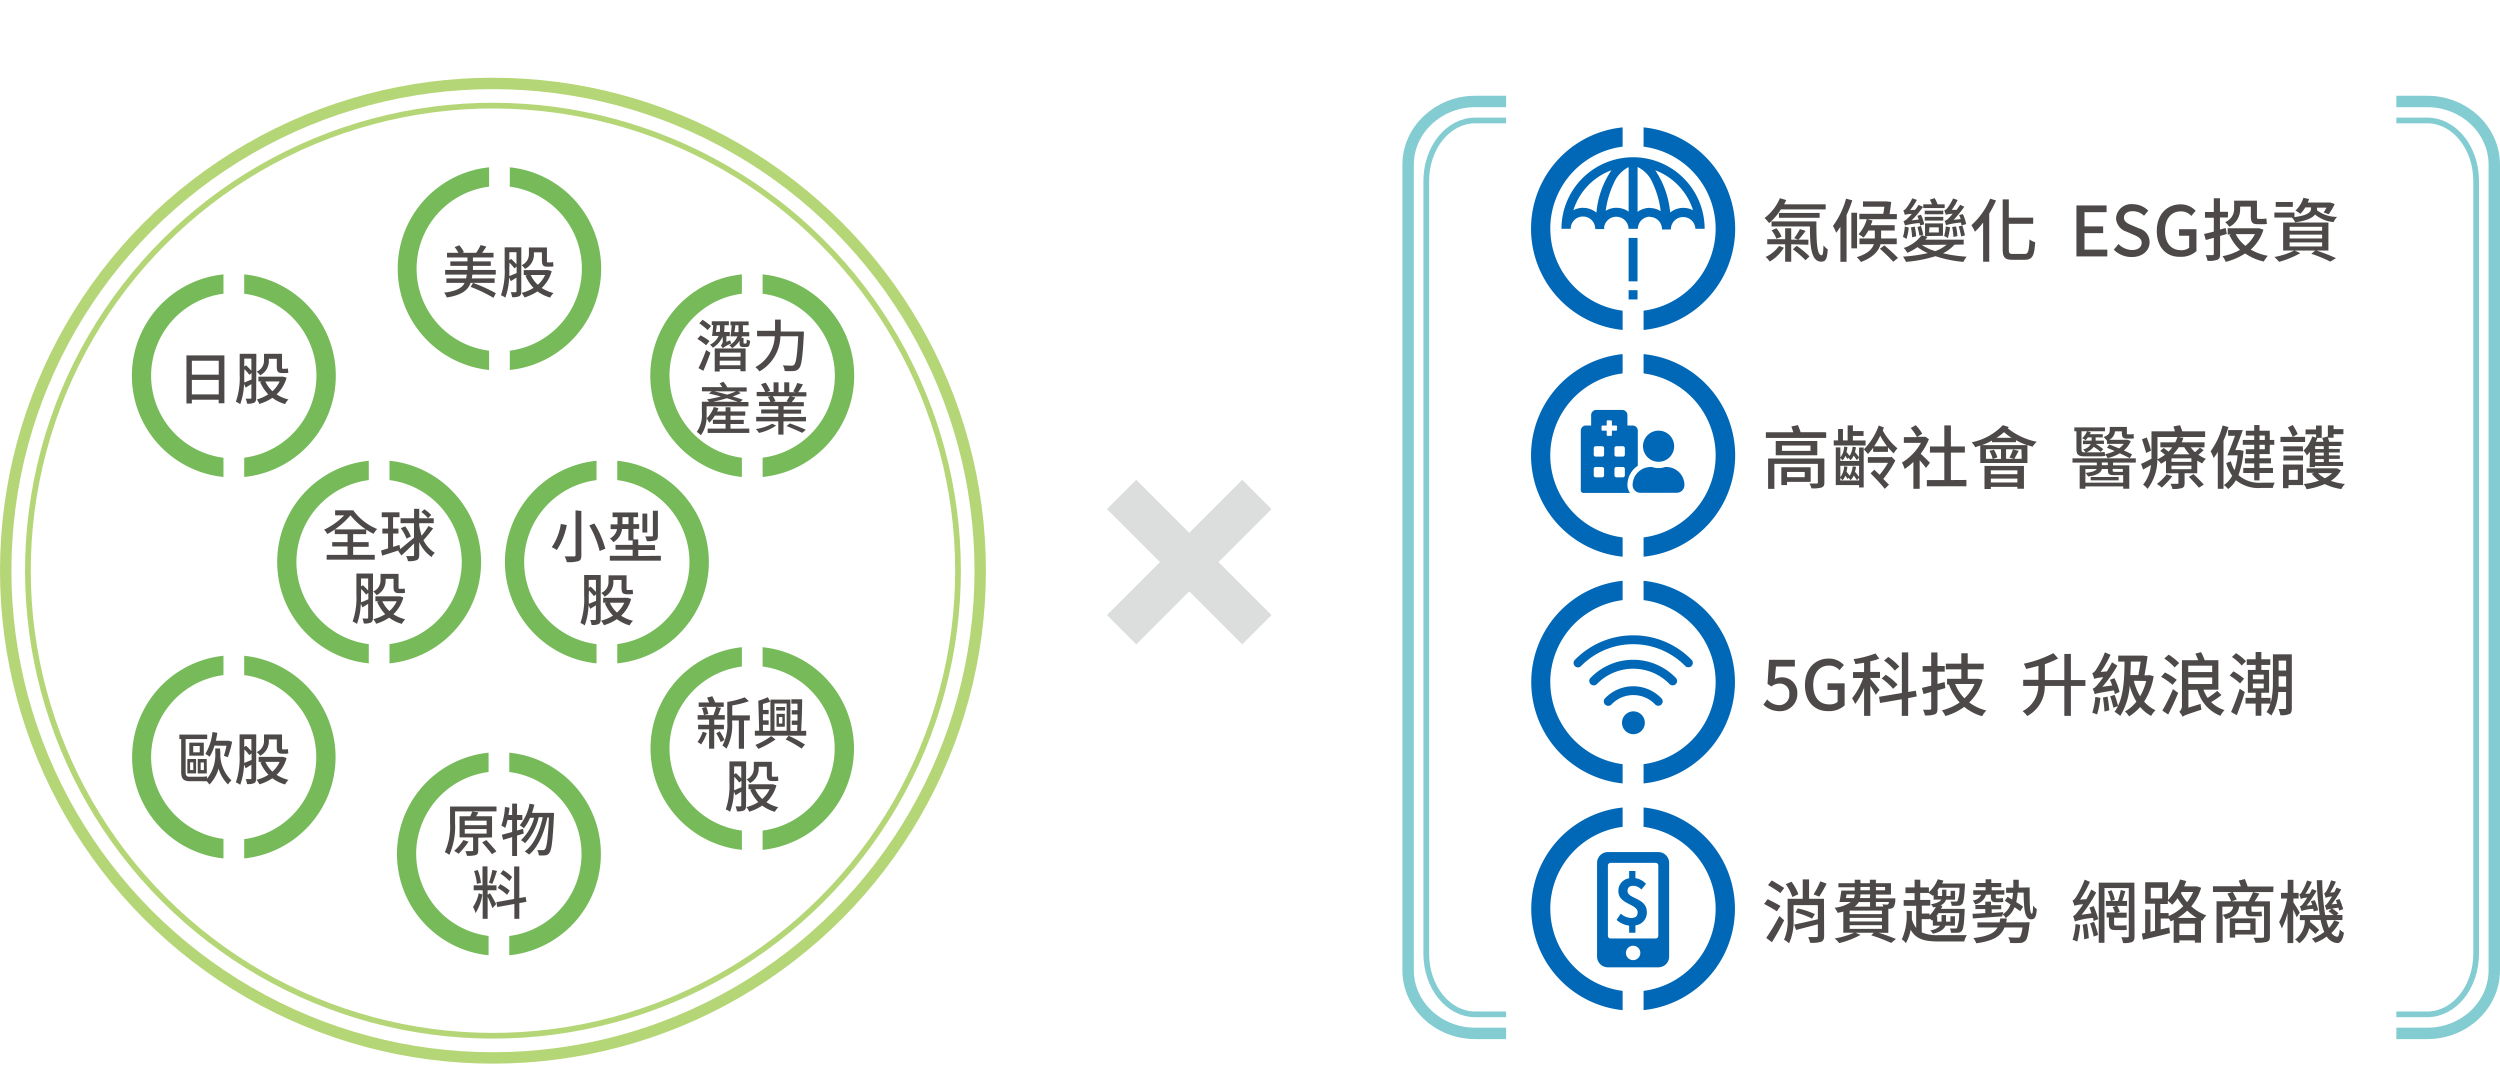 <svg id="圖層_1" data-name="圖層 1" xmlns="http://www.w3.org/2000/svg" viewBox="0 0 438.07 188.4"><defs><style>.cls-1{fill:#4c4948;}.cls-2{fill:#0068b7;}.cls-3,.cls-4,.cls-6,.cls-7{fill:none;stroke-miterlimit:10;}.cls-3,.cls-4{stroke:#83ccd2;}.cls-3,.cls-6{stroke-width:2px;}.cls-5{fill:#76ba5a;}.cls-6,.cls-7{stroke:#b5d676;}.cls-8{fill:#dcdddd;}</style></defs><path class="cls-1" d="M312.06,36.69A10.41,10.41,0,0,1,310,39.1a7.38,7.38,0,0,0-.8-.9,8.49,8.49,0,0,0,2.69-3.47l1.1.32c-.1.25-.23.5-.36.75h7.28v.89Zm.52,6.72a7,7,0,0,1-2.47,2.42,4.26,4.26,0,0,0-.72-.81,5.89,5.89,0,0,0,2.35-1.93Zm1.29-.61v3.06h-1.06V42.8h-3.14v-.89h3.14V40h1.06v2h1.22l-.7-.27a10.42,10.42,0,0,0,1-1.59l1,.32a14.74,14.74,0,0,1-1.25,1.54h1.74v.89ZM311.28,40a5.5,5.5,0,0,1,.9,1.47l-.9.37a5.69,5.69,0,0,0-.85-1.48Zm7-1.2c0,3.55.08,5.93.93,5.93.23,0,.29-.69.31-1.72a6,6,0,0,0,.75.7c-.09,1.55-.32,2.14-1.12,2.14-1.73,0-2-2.43-2-6.17h-6.73v-.88Zm-6.56-.64v-.85h7.13v.85Zm3.1,4.91a16.76,16.76,0,0,1,2.26,1.86l-.71.67a18.63,18.63,0,0,0-2.2-1.92Z"/><path class="cls-1" d="M324.57,35.1a20.63,20.63,0,0,1-1,2.58v8.2h-1.08V39.73a11.54,11.54,0,0,1-.74,1.06,7.16,7.16,0,0,0-.57-1.19,14.33,14.33,0,0,0,2.3-4.79Zm.84,8.42h-1V37.28h1Zm4.11-.73c-.29,1.1-1.17,2.27-3.43,3.12a4.51,4.51,0,0,0-.74-.85c2-.61,2.73-1.46,3-2.27h-2.52v-1h2.69v-1.4H327.4a6.88,6.88,0,0,1-.85,1.24,6.09,6.09,0,0,0-.88-.58,6.52,6.52,0,0,0,1.45-2.66l1,.25c-.09.27-.2.54-.3.82H332v.93h-2.38v1.4h2.74v1Zm2.85-4.38h-6.56v-.95H330c.08-.4.14-.85.2-1.23h-3.75v-.94h4l.17,0,.77.1c-.07.69-.18,1.46-.29,2.12h1.29ZM330.2,43c.78.67,1.83,1.62,2.38,2.2l-.83.67c-.5-.58-1.54-1.56-2.33-2.29Z"/><path class="cls-1" d="M342.47,42.87a6.49,6.49,0,0,1-2,1.51,24.24,24.24,0,0,0,4.15.6,3.84,3.84,0,0,0-.57.91,21.18,21.18,0,0,1-4.9-1,23.57,23.57,0,0,1-5.17,1,4.93,4.93,0,0,0-.52-.92,27.15,27.15,0,0,0,4.34-.62A9.18,9.18,0,0,1,336,43.3a9,9,0,0,1-1.77,1,5.56,5.56,0,0,0-.64-.85,6.4,6.4,0,0,0,3.15-2.25l1,.31c-.11.17-.23.32-.36.49h6.72v.85Zm-8-3a9.36,9.36,0,0,1-.41,2,4.46,4.46,0,0,0-.61-.36,7.4,7.4,0,0,0,.32-1.81Zm2-.36a3.21,3.21,0,0,0-.1-.43,15.41,15.41,0,0,0-2.58.42c0-.16-.17-.54-.24-.75a1.68,1.68,0,0,0,.71-.49,8.54,8.54,0,0,0,.75-.78,4.54,4.54,0,0,0-1.23.17,7.13,7.13,0,0,0-.26-.78,1,1,0,0,0,.49-.38,8.1,8.1,0,0,0,1.07-1.74l.81.28a12.06,12.06,0,0,1-1.18,1.79l.87-.05a8.52,8.52,0,0,0,.61-.87l.78.35a18.5,18.5,0,0,1-2,2.37l1.25-.16a5.33,5.33,0,0,0-.25-.64l.64-.19a7.75,7.75,0,0,1,.57,1.68Zm-1.42,2.07a11.08,11.08,0,0,0-.2-1.73l.66-.14a10.36,10.36,0,0,1,.26,1.7Zm1.3-.27a13.81,13.81,0,0,0-.36-1.53l.61-.18a12.09,12.09,0,0,1,.4,1.5Zm.41,1.61A8.57,8.57,0,0,0,339.11,44a6.58,6.58,0,0,0,2-1.12Zm4-6.46h-3.75v-.66h1.52a5.42,5.42,0,0,0-.37-.81l.84-.27a5,5,0,0,1,.51,1.08h1.25Zm-.24,1.09h-3.25v-.63h3.25Zm0,1.11h-3.25V38h3.25Zm-3.2,2.71V39.14h3.14v2.18Zm.7-.63h1.71v-.91H338.1Zm5.69-1.24c0-.14-.06-.31-.1-.5a12.69,12.69,0,0,0-2.61.45c-.05-.17-.15-.54-.24-.75a1.72,1.72,0,0,0,.72-.48,9.32,9.32,0,0,0,.69-.76,5.17,5.17,0,0,0-1.22.17,5.72,5.72,0,0,0-.26-.76,1.15,1.15,0,0,0,.5-.36,8.68,8.68,0,0,0,1.05-1.74l.8.28A9.88,9.88,0,0,1,342,36.77l.84,0c.22-.29.44-.58.63-.88l.73.33a17.52,17.52,0,0,1-1.88,2.3l1.25-.13a5.84,5.84,0,0,0-.28-.71l.66-.17a8.19,8.19,0,0,1,.58,1.76Zm-2,.34a15.05,15.05,0,0,1-.39,1.88,5.19,5.19,0,0,0-.65-.37,10.47,10.47,0,0,0,.3-1.68Zm.58,1.68a8.54,8.54,0,0,0-.22-1.73l.67-.12a8.63,8.63,0,0,1,.25,1.7Zm1.36-.09a16.54,16.54,0,0,0-.43-1.76l.63-.14a10.8,10.8,0,0,1,.46,1.72Z"/><path class="cls-1" d="M349.76,35.13a17.91,17.91,0,0,1-1.19,2.3v8.43H347.5V39a12,12,0,0,1-1.44,1.61,6.12,6.12,0,0,0-.62-1.14,13,13,0,0,0,3.29-4.66Zm5,9.37c.66,0,.77-.51.86-2.55a3.22,3.22,0,0,0,1,.5c-.15,2.27-.43,3.07-1.8,3.07h-2.18c-1.33,0-1.71-.4-1.71-1.86V34.94H352v3.2h4.27v1.08H352v4.47c0,.67.12.81.73.81Z"/><path class="cls-1" d="M363.85,36h5.28v1.18h-3.87v2.49h3.27v1.18h-3.27v2.89h4v1.19h-5.41Z"/><path class="cls-1" d="M370.39,43.76l.83-1a3.45,3.45,0,0,0,2.37,1.05c1.08,0,1.69-.51,1.69-1.26s-.61-1.07-1.43-1.43l-1.24-.53a2.59,2.59,0,0,1-1.82-2.35,2.66,2.66,0,0,1,2.94-2.46,3.83,3.83,0,0,1,2.7,1.13l-.74.9a2.82,2.82,0,0,0-2-.8c-.91,0-1.51.43-1.51,1.15s.72,1.06,1.45,1.35l1.22.52a2.48,2.48,0,0,1,1.82,2.41c0,1.43-1.19,2.6-3.14,2.6A4.47,4.47,0,0,1,370.39,43.76Z"/><path class="cls-1" d="M377.93,40.47c0-2.91,1.79-4.66,4.16-4.66a3.54,3.54,0,0,1,2.65,1.13l-.76.9a2.41,2.41,0,0,0-1.84-.8c-1.66,0-2.77,1.28-2.77,3.38s1,3.42,2.83,3.42a2.19,2.19,0,0,0,1.4-.43v-2.1h-1.77V40.16h3.05V44a4,4,0,0,1-2.83,1C379.66,45.07,377.93,43.39,377.93,40.47Z"/><path class="cls-1" d="M390.19,41c-.39.12-.79.24-1.17.34v3.17c0,.59-.13.88-.48,1a4.12,4.12,0,0,1-1.72.2,4,4,0,0,0-.33-1c.54,0,1.05,0,1.19,0s.24-.07.24-.25V41.67l-1.4.39L386.21,41c.49-.11,1.07-.25,1.71-.42V38.15h-1.55v-1h1.55V34.74H389v2.37h1.4v1H389v2.11l1-.27Zm6.43-.76a7.73,7.73,0,0,1-2.23,3.5,9.64,9.64,0,0,0,3,1.09,5,5,0,0,0-.71,1,9.44,9.44,0,0,1-3.27-1.42A11.29,11.29,0,0,1,390,45.89a3.55,3.55,0,0,0-.56-1,9.94,9.94,0,0,0,3.07-1.11,8.49,8.49,0,0,1-1.85-2.59l.3-.11h-.61V40h5.34l.19,0Zm-4.09-3.76a3.43,3.43,0,0,1-1.89,3.27,4.44,4.44,0,0,0-.73-.83,2.49,2.49,0,0,0,1.57-2.47V35.16h4v2.71c0,.34,0,.48.22.48h.81a2.65,2.65,0,0,0,.63-.08,8.77,8.77,0,0,0,.09.95,2.43,2.43,0,0,1-.71.07h-.91c-1,0-1.2-.4-1.2-1.43V36.2h-1.87Zm-.77,4.55a6.31,6.31,0,0,0,1.7,2.05,6.33,6.33,0,0,0,1.67-2.05Z"/><path class="cls-1" d="M406,36.55a1.52,1.52,0,0,1,0,.29A5.6,5.6,0,0,0,409.52,38a3.28,3.28,0,0,0-.61.92,5.94,5.94,0,0,1-3.25-1.33c-.43.56-1.39,1.08-3.48,1.37a3.12,3.12,0,0,0-.57-.84h-3.08v-.88h3.52v.8c2.63-.34,2.91-1,2.91-1.54v-.16h-1a5.74,5.74,0,0,1-.88,1.13,4.85,4.85,0,0,0-.85-.57,5,5,0,0,0,1.39-2.24l1,.22c-.07.21-.15.4-.23.61h3.78l.16,0,.78.26a11,11,0,0,1-1.06,1.79l-.88-.31c.15-.22.34-.54.51-.84H406Zm-.1,7.35a33.67,33.67,0,0,1,3.43,1.33l-1,.61A24.51,24.51,0,0,0,405,44.47l.71-.57h-3.63l1,.46a16.48,16.48,0,0,1-3.72,1.52,9.47,9.47,0,0,0-.83-.85,12.89,12.89,0,0,0,3.49-1.13h-1.95V39H408V43.9Zm-4.13-7.65h-3V35.4h3Zm-.56,4.18h5.69v-.69H401.2Zm0,1.36h5.69v-.68H401.2Zm0,1.4h5.69v-.71H401.2Z"/><path class="cls-1" d="M309,123.47l.67-.91a2.85,2.85,0,0,0,2.09,1,1.75,1.75,0,0,0,1.77-1.91,1.66,1.66,0,0,0-1.7-1.87,2.34,2.34,0,0,0-1.43.51l-.68-.45.27-4.23h4.52v1.18H311.2L311,119a2.68,2.68,0,0,1,3.94,2.52,3,3,0,0,1-3,3.1A4,4,0,0,1,309,123.47Z"/><path class="cls-1" d="M316.28,120.06c0-2.91,1.8-4.66,4.16-4.66a3.56,3.56,0,0,1,2.66,1.13l-.76.9a2.43,2.43,0,0,0-1.85-.8c-1.66,0-2.76,1.28-2.76,3.38s1,3.42,2.82,3.42A2.2,2.2,0,0,0,322,123V120.9h-1.77v-1.16h3v3.87a4,4,0,0,1-2.82,1C318,124.66,316.28,123,316.28,120.06Z"/><path class="cls-1" d="M328.68,121.74c-.17-.36-.59-1-.95-1.6v5.3h-1.09v-4.91a11.63,11.63,0,0,1-1.56,2.83,6.52,6.52,0,0,0-.54-1,12.08,12.08,0,0,0,1.94-3.55H324.7v-1.05h1.94v-1.63c-.52.1-1.05.17-1.53.24a3.66,3.66,0,0,0-.32-.87,18.52,18.52,0,0,0,3.86-1l.64.92a11.15,11.15,0,0,1-1.56.46v1.86h1.7v1.05h-1.7v.17c.36.38,1.39,1.61,1.63,1.93Zm5.68.6v3.1h-1.11v-2.91l-3.82.65-.17-1.08,4-.67v-7.11h1.11v6.93l1.33-.22.17,1Zm-2.64-1.64a10.54,10.54,0,0,0-2-1.81l.72-.65a10.92,10.92,0,0,1,2.07,1.72Zm.3-3.19a9.8,9.8,0,0,0-1.88-1.76l.74-.64a9.93,9.93,0,0,1,1.93,1.69Z"/><path class="cls-1" d="M340.88,120.57l-1.38.4v3.19c0,.58-.12.88-.47,1a4.2,4.2,0,0,1-1.73.2,3.82,3.82,0,0,0-.34-1c.54,0,1.05,0,1.19,0s.25-.06.25-.23v-2.88l-1.34.37-.29-1.08,1.63-.39v-2.44h-1.5v-1h1.5v-2.38h1.1v2.37h1.27v1H339.5v2.14l1.25-.33Zm6.54-1.48a8.84,8.84,0,0,1-2.36,4,8.4,8.4,0,0,0,3,1.41,4.27,4.27,0,0,0-.73,1,8.48,8.48,0,0,1-3.14-1.64,10.19,10.19,0,0,1-3.31,1.61,4.53,4.53,0,0,0-.61-1,9.73,9.73,0,0,0,3.12-1.37,9.81,9.81,0,0,1-1.88-3.15l.16,0h-.49v-1h2.5v-1.66h-2.72v-1h2.72v-1.82h1.12v1.82h2.8v1h-2.8v1.66h1.72l.19,0Zm-4.83.77a7.67,7.67,0,0,0,1.63,2.5,7.11,7.11,0,0,0,1.77-2.5Z"/><path class="cls-1" d="M365.42,120.2h-2.54v5.24h-1.15V120.2H358.3a5.8,5.8,0,0,1-3.08,5.27,3.87,3.87,0,0,0-.81-.86,5,5,0,0,0,2.76-4.41h-2.65v-1.08h2.67v-2.45c-.73.21-1.46.39-2.17.55a3.26,3.26,0,0,0-.4-.92,20.3,20.3,0,0,0,5.19-1.85l.83.93a17.46,17.46,0,0,1-2.32,1v2.79h3.41v-4.58h1.15v4.58h2.54Z"/><path class="cls-1" d="M370.57,121.62c0-.19-.08-.4-.15-.65-2.69.45-3.12.54-3.36.69a7.11,7.11,0,0,0-.36-1c.3-.06.57-.35.94-.8a12.35,12.35,0,0,0,.91-1.19,5.81,5.81,0,0,0-1.58.29,10.38,10.38,0,0,0-.35-1,1.45,1.45,0,0,0,.68-.65,14.07,14.07,0,0,0,1.53-3l1,.43a17.67,17.67,0,0,1-1.74,3l1.09-.09a16.78,16.78,0,0,0,.9-1.6l.94.59a22.45,22.45,0,0,1-2.63,3.71l1.73-.23a10.18,10.18,0,0,0-.41-1l.8-.28a11.31,11.31,0,0,1,.89,2.42Zm-2.52.66a15.06,15.06,0,0,1-.58,2.92,6.52,6.52,0,0,0-.85-.31,11.83,11.83,0,0,0,.54-2.77Zm1.24-.22a20.67,20.67,0,0,1,.32,2.4l-.85.22a20.65,20.65,0,0,0-.27-2.44Zm8.09-3.57a11.34,11.34,0,0,1-1.67,4.44,5.45,5.45,0,0,0,2,1.52,3.7,3.7,0,0,0-.76,1,6.26,6.26,0,0,1-1.93-1.57,8.64,8.64,0,0,1-1.95,1.65,3.8,3.8,0,0,0-.72-.87,6.3,6.3,0,0,0,2-1.71,11.7,11.7,0,0,1-1.17-2.79,11.52,11.52,0,0,1-1.65,5.29,6.27,6.27,0,0,0-1-.72,6.41,6.41,0,0,0,.6-1l-.81.28a15.85,15.85,0,0,0-.56-2l.78-.24a12.71,12.71,0,0,1,.6,1.92c.93-1.91,1.12-4.59,1.14-7.76h-1.11v-1.05h4.2l.16,0,.78.1c-.13,1-.34,2.29-.54,3.36h.66l.21-.05Zm-4-2.56c0,.83-.05,1.61-.09,2.36h1.41c.16-.75.29-1.63.41-2.36Zm.52,3.36A10.17,10.17,0,0,0,375,122a10,10,0,0,0,1.08-2.67Z"/><path class="cls-1" d="M380.69,120a12.46,12.46,0,0,0-2-1.4l.67-.76a12.49,12.49,0,0,1,2.07,1.29Zm-1.79,4.52a30.78,30.78,0,0,0,1.87-3.77l.91.67c-.51,1.25-1.16,2.66-1.75,3.78Zm2.16-7.57a10.14,10.14,0,0,0-1.82-1.56l.77-.68a11.07,11.07,0,0,1,1.84,1.47Zm8.2,4.84a12.53,12.53,0,0,1-1.81,1.23,5.7,5.7,0,0,0,2.35,1.41,4.08,4.08,0,0,0-.72,1,6.59,6.59,0,0,1-4-4.56h-1.61V124l2.13-.65a8.55,8.55,0,0,0,.16,1c-2.61.86-3,1-3.3,1.24a3.84,3.84,0,0,0-.59-.86,1.45,1.45,0,0,0,.47-1.12v-7.93h2.84a8.16,8.16,0,0,0-.49-1.14l1-.27a9.69,9.69,0,0,1,.63,1.41h2.4v5.17h-2.61a7,7,0,0,0,.73,1.44,13.65,13.65,0,0,0,1.67-1.23Zm-5.82-5.15v1.13h4.2v-1.13Zm0,3.21h4.2v-1.14h-4.2Z"/><path class="cls-1" d="M392.52,119.76a11.49,11.49,0,0,0-1.82-1.38l.66-.74a11.38,11.38,0,0,1,1.86,1.29Zm-1.57,5a36.92,36.92,0,0,0,1.51-4.07l.89.57c-.38,1.33-.93,2.86-1.4,4.06Zm1.86-8.14a9.63,9.63,0,0,0-1.71-1.5l.71-.67a10.32,10.32,0,0,1,1.76,1.41Zm3.44,6.67v2.13h-1v-2.13h-1.77v-1h1.77v-.9h-1.36v-4h1.36v-.87h-1.56v-1h1.56v-1.27h1v1.27h1.57v1h-1.57v.87h1.36v4h-1.36v.9h1.62v1Zm-1.48-4.27h1.9v-.8h-1.9Zm0,1.59h1.9v-.83h-1.9Zm6.82,3.5c0,.54-.1.88-.42,1a3.48,3.48,0,0,1-1.59.21,4.14,4.14,0,0,0-.32-1.08c.49,0,1,0,1.12,0s.2-.06.2-.23v-2.75h-1.37a8.37,8.37,0,0,1-1.22,4.12,3.66,3.66,0,0,0-.84-.6c1-1.47,1.13-3.61,1.13-5.28v-4.84h3.31Zm-1-3.79v-1.81h-1.31v1.06c0,.24,0,.49,0,.75Zm-1.31-4.57v1.75h1.31v-1.75Z"/><path class="cls-1" d="M311.36,159.69c-.5-.34-1.51-.92-2.24-1.3l.62-.83c.69.33,1.72.86,2.25,1.2Zm1.28,1.57c-.63,1.26-1.44,2.71-2.15,3.84l-1-.75a34.38,34.38,0,0,0,2.3-3.84Zm-.67-4.77c-.48-.37-1.46-1-2.17-1.4l.66-.81c.69.39,1.68,1,2.19,1.32Zm7.67,7.46c0,.57-.12.9-.52,1.07a5.31,5.31,0,0,1-1.93.18,4.8,4.8,0,0,0-.35-1c.62,0,1.27,0,1.45,0s.25-.07.25-.24v-2l-3.81,1-.35-.95c1.05-.21,2.62-.57,4.16-.93v-2.47h-4.26V161a9.22,9.22,0,0,1-.79,4.3,4.31,4.31,0,0,0-.88-.64,7.9,7.9,0,0,0,.63-3.67v-3.49h2.65v-3.41H317v3.41h2.61Zm-5.57-6.77a8.42,8.42,0,0,0-1.15-2.25l1-.43a8.63,8.63,0,0,1,1.21,2.19Zm.95,2a13.94,13.94,0,0,1,3,1l-.49.79a12.61,12.61,0,0,0-2.92-1.07Zm5.05-4.34a20.62,20.62,0,0,1-1.29,2.27l-1-.39a13.78,13.78,0,0,0,1.19-2.29Z"/><path class="cls-1" d="M329.17,163.44c1.14.36,2.3.78,3.05,1.09l-.83.7a30.9,30.9,0,0,0-3.5-1.34l.46-.45h-3.21l.87.39a16.33,16.33,0,0,1-3.72,1.43,6.27,6.27,0,0,0-.81-.82,14.17,14.17,0,0,0,3.41-1H323v-3.71a8.28,8.28,0,0,1-1,.22,3.81,3.81,0,0,0-.53-.89,6.08,6.08,0,0,0,2.85-1h-2c.13-.57.25-1.38.33-2H325v-.59h-2.86v-.71H325v-.61h1v.61h1.65v-.61h1.06v.61h2.64v2h-2.64v.65h3.4s0,.2,0,.32a2.5,2.5,0,0,1-.32,1.26,1,1,0,0,1-.63.25h-.27v4.23Zm-5.61-6.72c0,.22-.07.44-.11.65h1.41a2.37,2.37,0,0,0,.15-.65Zm6.21,2.84h-5.66v.62h5.66Zm0,1.28h-5.66v.63h5.66Zm-5.66,1.92h5.66v-.64h-5.66Zm1.6-4.69a2.6,2.6,0,0,1-.73.8h2.71v-.8Zm2-1.35H326a2.75,2.75,0,0,1-.08.65h1.73ZM326,156h1.65v-.59H326Zm2.71-.59V156h1.61v-.59Zm0,2.64v.8H330c0-.15-.1-.28-.14-.39a6.52,6.52,0,0,0,.74.05.33.33,0,0,0,.27-.08.82.82,0,0,0,.13-.38Z"/><path class="cls-1" d="M336.75,163.38a6.78,6.78,0,0,0,3,.48c.69,0,4,0,4.9,0a3.66,3.66,0,0,0-.46,1.11h-4.45c-2.5,0-4-.37-4.94-2.06a7.08,7.08,0,0,1-.84,2.36,2.49,2.49,0,0,0-.71-.67,10,10,0,0,0,.82-5l.94.05c0,.45,0,.92,0,1.4a4.63,4.63,0,0,0,.76,1.56v-3.89h-2.19v-1h1.91v-1.22h-1.6v-1h1.6v-1.36h1v1.36H338v.83a5.93,5.93,0,0,0,1.55-2.26l1,.24c-.07.17-.16.34-.24.51h4s0,.23,0,.37c-.12,2.12-.23,2.91-.49,3.23a1,1,0,0,1-.69.29,8.63,8.63,0,0,1-1.15,0,1.85,1.85,0,0,0-.2-.72c.4,0,.75,0,.91,0a.38.38,0,0,0,.31-.11,5.69,5.69,0,0,0,.34-2.32H339.8c-.11.17-.22.34-.34.5h.1V157h.75v-1.1h.75V157h.74v-.91h.78v1.56H341a1.65,1.65,0,0,1-1,1l.37.09a4.11,4.11,0,0,1-.25.52h4.14l0,.39c-.11,2.31-.23,3.16-.52,3.48a.91.91,0,0,1-.69.31,10.8,10.8,0,0,1-1.18,0,1.94,1.94,0,0,0-.2-.75c.4,0,.76,0,.92,0a.31.31,0,0,0,.33-.11,7.05,7.05,0,0,0,.37-2.57h-3.6c-.13.2-.27.38-.4.55h.16v.94h.76v-1.16H341v1.16h.77v-.94h.79v1.64h-1.67c-.21.57-.8,1.09-2.19,1.42a2.27,2.27,0,0,0-.49-.6,2.71,2.71,0,0,0,1.76-.82h-1.28v-1l-.13.11a3.58,3.58,0,0,0-.47-.35v.1h-1.36Zm0-4.69v1.39h1.36v.33a6.35,6.35,0,0,0,1.11-1.5l-.47.09a1.65,1.65,0,0,0-.41-.55c1.09-.17,1.62-.48,1.83-.81h-1.35v-.81l-.14.14a5.76,5.76,0,0,0-.73-.5h-1.48v1.22h1.77v1Z"/><path class="cls-1" d="M348,156.8a2.37,2.37,0,0,1-1.89,1.66,3.29,3.29,0,0,0-.43-.67,1.81,1.81,0,0,0,1.48-1h-1.39V156h2.16v-.55h-1.72v-.72h1.72v-.66h1v.66h1.75v.72H349V156h2.22v.76h-1.5v.35c0,.23,0,.31.18.31h.53a2.14,2.14,0,0,0,.56-.06c0,.22,0,.45.06.67a2.09,2.09,0,0,1-.6.06h-.77c-.69,0-.82-.32-.82-1v-.34Zm7.65-1.3c0,2.61,0,4.62.38,4.62.16,0,.21-.62.22-1.44a3.82,3.82,0,0,0,.65.63c-.09,1.26-.26,1.78-1,1.78-1.15,0-1.27-1.94-1.3-4.68h-1.05a12.81,12.81,0,0,1-.25,1.67,14.33,14.33,0,0,1,1.21.79l-.51.8c-.25-.18-.6-.44-1-.7a3.83,3.83,0,0,1-1.54,1.89,2.7,2.7,0,0,0-.58-.69v.4l-5.18.37-.06-.82c.62,0,1.39-.07,2.24-.12v-.71h-1.73v-.71h1.73V158h1v.62h1.79v.71H349v.65l2-.15v.33a3.32,3.32,0,0,0,1.3-1.67l-1-.65.48-.69c.26.13.51.29.8.46a9.66,9.66,0,0,0,.16-1.15h-1.21v-.92h1.26c0-.43,0-.9,0-1.39h.95c0,.49,0,.95,0,1.39Zm0,6.11a4.21,4.21,0,0,1-.05.45c-.19,1.72-.39,2.49-.72,2.81a1.37,1.37,0,0,1-.94.36,17,17,0,0,1-1.71,0,2.12,2.12,0,0,0-.33-1c.66.06,1.32.07,1.58.07s.36,0,.47-.11.33-.64.45-1.67h-3.16c-.56,1.45-1.81,2.34-4.94,2.77a3.6,3.6,0,0,0-.51-.92c2.59-.3,3.71-.88,4.24-1.85H346.5v-.89h3.88c.05-.22.08-.45.12-.69h1.14q0,.36-.12.69Z"/><path class="cls-1" d="M364.51,162.07A19.13,19.13,0,0,1,364,165a4.91,4.91,0,0,0-.83-.32,11.55,11.55,0,0,0,.53-2.77Zm2.36-3.3a17.26,17.26,0,0,1,.81,2.28l-.81.33a3.47,3.47,0,0,0-.13-.54,13.12,13.12,0,0,0-3.18.63,6,6,0,0,0-.3-.95c.25-.07.52-.36.87-.83a13.09,13.09,0,0,0,.9-1.24,6.4,6.4,0,0,0-1.54.26,9.36,9.36,0,0,0-.32-.92c.21-.06.41-.3.65-.65a17,17,0,0,0,1.47-3l.93.39a21,21,0,0,1-1.73,3.11l1.1-.08c.3-.55.61-1.13.87-1.69l.85.53a24,24,0,0,1-2.56,3.89l1.73-.25c-.11-.32-.23-.68-.35-1Zm-1.17,3.08a21.23,21.23,0,0,1,.32,2.54l-.81.21a22.69,22.69,0,0,0-.28-2.56Zm1.24-.31a19.49,19.49,0,0,1,.71,2.29l-.77.28a17,17,0,0,0-.65-2.33Zm7.09,2.52c0,.55-.11.83-.43,1a3.64,3.64,0,0,1-1.58.18,3.64,3.64,0,0,0-.31-1c.48,0,1,0,1.11,0s.2-.06.2-.23v-8.4h-4.26v9.6h-1V154.67H374Zm-2.1-1.89a3.2,3.2,0,0,0,.7-.06c0,.24,0,.57.08.8a3.33,3.33,0,0,1-.77.06h-1.31c-.88,0-1.09-.34-1.09-1.2v-1h-.4v-.89h1.46c-.1-.28-.26-.64-.4-.93l.63-.21H369v-.87h2.14a16.33,16.33,0,0,0,.48-1.92l.8.22c-.17.56-.37,1.2-.54,1.7h.84v.87H371a10,10,0,0,1,.46,1l-.45.18h1.64v.89h-2.2v1c0,.28.05.39.27.39ZM370,156a6.6,6.6,0,0,1,.58,1.66l-.7.24a6.37,6.37,0,0,0-.55-1.69Z"/><path class="cls-1" d="M385.7,155.57a9,9,0,0,1-1.73,3.24,7.86,7.86,0,0,0,2.64,1.59,4.32,4.32,0,0,0-.69.93l-.24-.09v3.94H384.6v-.39h-2.71v.42h-1v-4c-.18.08-.35.17-.53.24a3.74,3.74,0,0,0-.32-.5v0h-1.42v1.91l1.51-.35.11,1c-1.66.43-3.42.85-4.73,1.16l-.2-1.09.58-.11v-4.09h.93v3.89l.8-.18v-4.73H375.9V154.6h4v3.11a8.63,8.63,0,0,0,2.1-3.6l1.09.27c-.1.32-.23.63-.36.94h2.06l.2,0Zm-8.82,1.87h2v-1.87h-2Zm3.13,3.07a8.22,8.22,0,0,0,2.56-1.73,9.64,9.64,0,0,1-1-1.39,9,9,0,0,1-.93,1.14,8.09,8.09,0,0,0-.78-.67v.55h-1.31V160H380Zm4.93.34a9.11,9.11,0,0,1-1.68-1.29,8.89,8.89,0,0,1-1.67,1.29Zm-.34,3v-2h-2.71v2Zm-2.32-7.55-.11.22a8.61,8.61,0,0,0,1.06,1.56,7.83,7.83,0,0,0,1.08-1.78Z"/><path class="cls-1" d="M398.33,156.31h-7.08c.24.41.55,1,.7,1.29l-.88.34H394a14,14,0,0,0,.79-1.61l1.12.25a15.56,15.56,0,0,1-.85,1.36h2.69v6.16c0,.56-.14.79-.53.93a6.55,6.55,0,0,1-2,.16,3,3,0,0,0-.34-.86c.7,0,1.39,0,1.56,0s.28-.06.28-.24v-5.25h-2.2v.58c0,.26,0,.36.24.36h.86a3.16,3.16,0,0,0,.69-.06c0,.27,0,.54.07.79a3.06,3.06,0,0,1-.74.06h-1.12c-.84,0-1-.38-1-1.16v-.57h-1.15c-.18,1.18-.73,1.85-2.39,2.22a2.21,2.21,0,0,0-.51-.77v4.93h-1.07v-7.29h2.57c-.14-.37-.45-.95-.66-1.35l.81-.28h-3.35v-1h4.89c-.11-.34-.26-.73-.38-1l1.08-.27c.17.41.37.92.49,1.31h4.53Zm-8.91,4c1.32-.24,1.76-.66,1.9-1.44h-1.9Zm2.24,3.44v.54h-.94v-3.36h4.52v2.82Zm0-2v1.2h2.66v-1.2Z"/><path class="cls-1" d="M402.43,160.73a11.82,11.82,0,0,0-.59-1.33v5.85h-1V160a13.48,13.48,0,0,1-1,2.7,7.07,7.07,0,0,0-.47-1.13,13.89,13.89,0,0,0,1.4-4.12H399.7v-1h1.17v-2.28h1v2.28h.91v1h-.91v.67c.28.4,1,1.53,1.11,1.82Zm7.51.86a7,7,0,0,1-1.41,1.88,1.51,1.51,0,0,0,1,.68c.23,0,.38-.42.47-1.28a2.85,2.85,0,0,0,.73.57c-.25,1.42-.68,1.83-1.19,1.81a2.43,2.43,0,0,1-1.83-1.14,8.51,8.51,0,0,1-2,1.09,6.42,6.42,0,0,0-.6-.73,7.44,7.44,0,0,0,2.16-1.17,11.17,11.17,0,0,1-.64-2.1H404.8c0,.12,0,.25,0,.37a15,15,0,0,1,1.6,1.4l-.69.68a10.06,10.06,0,0,0-1.08-1,4.57,4.57,0,0,1-1.72,2.64,3.9,3.9,0,0,0-.75-.66,4,4,0,0,0,1.7-3.4H403v-.89h3.48a48,48,0,0,1-.51-6.11h.95a40.3,40.3,0,0,0,.52,6.11h1.45a7.57,7.57,0,0,0-.87-.65l.5-.45a3.27,3.27,0,0,0-.86.22c-.05-.17-.19-.61-.28-.83.19,0,.37-.24.59-.54a10.11,10.11,0,0,0,.66-1,3,3,0,0,0-1.11.24,6,6,0,0,0-.28-.81c.15,0,.28-.19.43-.41a8.32,8.32,0,0,0,.8-1.85l.84.23a12.34,12.34,0,0,1-1,1.92l.72-.07a5.86,5.86,0,0,0,.38-.8l.84.31a17,17,0,0,1-1.7,2.63l1-.12c-.09-.21-.17-.44-.25-.63l.66-.19a13.21,13.21,0,0,1,.63,1.77l-.71.25c0-.15-.08-.33-.13-.52l-1.09.16a9.32,9.32,0,0,1,1.12.83l-.32.3h1v.89h-2.81a8.8,8.8,0,0,0,.44,1.39,5.81,5.81,0,0,0,.93-1.35Zm-4.52-1.88c0-.14-.05-.29-.08-.46a7.55,7.55,0,0,0-2.06.38,6.05,6.05,0,0,0-.28-.81,1.27,1.27,0,0,0,.62-.54c.12-.15.38-.53.67-1a3.65,3.65,0,0,0-1.13.24c-.05-.18-.19-.59-.27-.8a.85.85,0,0,0,.45-.43,9.21,9.21,0,0,0,.92-2l.84.24a13.46,13.46,0,0,1-1.13,2.11l.75-.07c.14-.25.28-.52.4-.79l.81.31a18.4,18.4,0,0,1-1.76,2.62l1-.13c-.07-.23-.15-.46-.23-.66l.68-.18a10.6,10.6,0,0,1,.59,1.75Z"/><path class="cls-1" d="M320,75.74v1H309.43v-1h4.81c-.11-.33-.23-.69-.34-1l1.14-.27c.16.39.36.87.48,1.26Zm-.32,8.81c0,.53-.14.74-.51.88a5.45,5.45,0,0,1-1.75.14,3.83,3.83,0,0,0-.35-.84c.51,0,1.12,0,1.25,0s.22,0,.22-.19V81.28h-7.62v4.38h-1.1V80.35h9.86Zm-1.24-7.27v2.49h-7.28V77.28Zm-5.3,7.16V85h-1V81.88h5.14v2.56Zm4.11-6.37h-5V79h5Zm-4.11,4.62v.93h3.1v-.93Z"/><path class="cls-1" d="M326.9,78.06h-5.58v-.89h.76v-2h.86v2h.82V74.54h.92v1h1.87v.85h-1.87v.79h2.22Zm-1.14.36h.81v7h-.81V85h-4.08V78.4h.8v1.76a3.19,3.19,0,0,0,.66-1.9l.58.08a5.83,5.83,0,0,1-.16.87c.21.23.4.5.54.67a3.49,3.49,0,0,0,.53-1.61l.58.09a4,4,0,0,1-.18.85,10.72,10.72,0,0,1,.73.92Zm-2.06,2c-.08-.15-.21-.36-.33-.54a2.73,2.73,0,0,1-.5.79,2.06,2.06,0,0,0-.39-.4v.5h3.28v-.58l-.39.44c-.12-.2-.34-.5-.55-.8a2.52,2.52,0,0,1-.55.8,2.91,2.91,0,0,0-.39-.41Zm2.06,1.2h-3.28v2a3.38,3.38,0,0,0,.66-1.91l.58.08a6.22,6.22,0,0,1-.16.88,6.87,6.87,0,0,1,.55.69,3.62,3.62,0,0,0,.53-1.64l.59.08a5,5,0,0,1-.19.87,9.42,9.42,0,0,1,.72.9Zm0,2.57v-.47l-.37.42c-.13-.21-.35-.52-.55-.81a2.79,2.79,0,0,1-.56.8,2.72,2.72,0,0,0-.38-.39l-.16.18c-.09-.16-.24-.36-.38-.57a2.52,2.52,0,0,1-.5.8,2.73,2.73,0,0,0-.38-.4v.44Zm4.35-9.28c-.07.17-.12.35-.19.53a10.48,10.48,0,0,0,2.57,3.12,5.06,5.06,0,0,0-.67.89,11.77,11.77,0,0,1-1-1.07v.8h-2.59v-.73a10.44,10.44,0,0,1-.91,1.1,10.72,10.72,0,0,0-.72-.81,11.06,11.06,0,0,0,2.6-4.18Zm2,5.8A17.7,17.7,0,0,1,330,83.92c.38.37.71.74,1,1l-.73.74a36.13,36.13,0,0,0-2.5-2.72l.67-.63c.27.27.6.57.92.89a15.93,15.93,0,0,0,1.47-2.1H327.3v-1h4l.16-.06Zm-1.44-2.5a13.47,13.47,0,0,1-1.2-1.86,14.6,14.6,0,0,1-1.08,1.86Z"/><path class="cls-1" d="M337.48,82c-.23-.34-.69-.88-1.1-1.35v5h-1.1V80.94a9.52,9.52,0,0,1-1.54,1.24,5.16,5.16,0,0,0-.47-1.12,9.49,9.49,0,0,0,3.34-3.46h-3v-1h2.29A7.79,7.79,0,0,0,334.81,75l.88-.5A7.63,7.63,0,0,1,336.83,76l-.88.54h1.25l.2,0,.6.42a11.29,11.29,0,0,1-1.44,2.55c.48.44,1.38,1.33,1.62,1.59Zm7.09,2.1v1.11h-6.93V84.12h3.06V79.31h-2.52V78.23h2.52V74.54h1.15v3.69h2.45v1.08h-2.45v4.81Z"/><path class="cls-1" d="M352,74.82c-.06.07-.11.16-.18.23a11.7,11.7,0,0,0,5.07,2.36,5,5,0,0,0-.72.86c-.29-.08-.6-.18-.91-.29v3.15H347V78.07c-.3.11-.59.2-.89.29a4.37,4.37,0,0,0-.61-.86,10.32,10.32,0,0,0,5.45-3ZM355.2,78a12,12,0,0,1-1.95-.86v.35h-4.19v-.29a12.16,12.16,0,0,1-1.76.8Zm-7.46,3.64h6.91v4H353.5v-.33h-4.65v.38h-1.11Zm1.65-2.83a5.2,5.2,0,0,1,.61,1.34l-.8.27h1.43V78.71H348v1.68h1.17A5.5,5.5,0,0,0,348.6,79Zm-.54,3.61v.67h4.65v-.67Zm4.65,2.12v-.68h-4.65v.68Zm-1-7.82a8.9,8.9,0,0,1-1.34-1,9.23,9.23,0,0,1-1.32,1Zm1.71,2h-2.69v1.68h1.36l-.76-.23a8.81,8.81,0,0,0,.61-1.42l1,.26c-.27.52-.54,1-.76,1.39h1.29Z"/><path class="cls-1" d="M370.27,81.06v.48h2.84v4.1h-1.06v-.41h-6.63v.41h-1v-4.1h3v-.48h-4.26v-.75h11.09v.75Zm-6.42-5.49h-.37v-.68h5.37v.68h-4.11v3.12c0,.42.09.57.52.57h2.4a6.64,6.64,0,0,0,1.14-.07,5.88,5.88,0,0,0,.1.7,6,6,0,0,1-1.17.07h-2.52c-1.06,0-1.36-.35-1.36-1.3Zm2,1.08a3.94,3.94,0,0,1-.41.49,3.34,3.34,0,0,0-.58-.36,3.27,3.27,0,0,0,.84-1.21l.66.16a3.35,3.35,0,0,1-.15.35h2.25v.57h-1.25v.55h1.46v.59h-1.43a10.07,10.07,0,0,1,1.31.91l-.46.5a7.15,7.15,0,0,0-1.22-.9,2.92,2.92,0,0,1-1.39,1,2.68,2.68,0,0,0-.47-.54,2,2,0,0,0,1.34-.93H365V77.2h1.51v-.55Zm6.19,7.93V83.26h-1.49c-.95,0-1.18-.16-1.18-.84v-.24H368.3c-.13.62-.73,1.07-2.4,1.32a3.15,3.15,0,0,0-.48-.64c1.29-.12,1.79-.38,2-.68h-2v2.4Zm-5.69-1h4.9v.59h-4.9Zm3-2.54h-1.05v.48h1.05Zm-.15-3.8a3.49,3.49,0,0,0-.59-.66c.93-.34,1.08-.74,1.08-1.15v-.62h3v1c0,.23,0,.3.17.3h.49a2.31,2.31,0,0,0,.52-.06c0,.23,0,.54.07.75a1.81,1.81,0,0,1-.56.06h-.65c-.77,0-.92-.31-.92-1.06v-.22H370.6a1.8,1.8,0,0,1-1,1.48h3.05l.17,0,.55.24a4.23,4.23,0,0,1-1.21,1.63c.55.26,1.07.49,1.44.69l-.41.66c-.43-.23-1.06-.53-1.74-.85a7.78,7.78,0,0,1-2.13.85,3.61,3.61,0,0,0-.46-.69,8.17,8.17,0,0,0,1.69-.56c-.47-.21-.93-.4-1.35-.57l.4-.57c.52.19,1.12.44,1.72.69a3.9,3.9,0,0,0,.82-.8h-2.94Zm1,4.92v.26c0,.23.06.26.39.26h1.39v-.51Z"/><path class="cls-1" d="M386.14,78.88a6.82,6.82,0,0,1-.93.8,6.14,6.14,0,0,0,1.33.72,3.31,3.31,0,0,0-.64.8,6.34,6.34,0,0,1-.88-.49v2.22H382.8v1.7c0,.5-.09.74-.46.89a5.1,5.1,0,0,1-1.66.16,3.6,3.6,0,0,0-.36-.91c.53,0,1,0,1.2,0s.2,0,.2-.17V82.93h-2.18v-2.2c-.27.18-.57.36-.88.53a2.51,2.51,0,0,0-.64-.7,8.31,8.31,0,0,1-1.71,5.1,4.15,4.15,0,0,0-.78-.74,6.37,6.37,0,0,0,1.38-3.44c-.46.28-.92.56-1.38.8l-.36-1c.48-.19,1.13-.54,1.83-.9,0-.32,0-.61,0-.92V75.58h4.11c-.07-.29-.18-.58-.27-.85L382,74.5a10.8,10.8,0,0,1,.4,1.08h4v1h-8.35v2.91c0,.33,0,.66,0,1a7.74,7.74,0,0,0,1.32-.81,10.72,10.72,0,0,0-.84-.67l.6-.51c.26.18.59.41.86.64a5.7,5.7,0,0,0,.65-.76h-2.08v-.87h2.6a4.19,4.19,0,0,0,.38-.95l1.05.15a5.21,5.21,0,0,1-.3.8h4v.87h-2.43a6.8,6.8,0,0,0,.77.85,8.3,8.3,0,0,0,.84-.8Zm-10.09.49c-.14-.6-.45-1.63-.72-2.39l.84-.32a19.66,19.66,0,0,1,.75,2.31Zm4.61,4.07a16.74,16.74,0,0,1-1.85,2,5.82,5.82,0,0,0-.86-.64,9.61,9.61,0,0,0,1.7-1.67ZM384,80.31H380.5v.62H384Zm0,1.29H380.5v.62H384Zm-2.22-3.24a7.06,7.06,0,0,1-1,1.25h2.88a6.1,6.1,0,0,1-.92-1.25Zm2.59,4.72c.58.56,1.39,1.36,1.79,1.84l-.86.54c-.38-.48-1.15-1.31-1.75-1.91Z"/><path class="cls-1" d="M390.49,74.84a24.1,24.1,0,0,1-.87,2.38v8.43h-1V79.19a9.83,9.83,0,0,1-.73,1.06,7.07,7.07,0,0,0-.53-1.17,13.1,13.1,0,0,0,2.1-4.53ZM393.12,79a15,15,0,0,1-.88,4.26,5.56,5.56,0,0,0,4.11,1.32h2.25a3.43,3.43,0,0,0-.35.92h-2a6.23,6.23,0,0,1-4.46-1.36,4.83,4.83,0,0,1-1.37,1.55,3.22,3.22,0,0,0-.74-.69,4.38,4.38,0,0,0,1.46-1.65,7.4,7.4,0,0,1-1.05-2.22l.82-.29a6,6,0,0,0,.64,1.55,12.23,12.23,0,0,0,.54-2.6H390.3c.4-.91.91-2.24,1.34-3.43h-1.21v-1H393c-.39,1.12-.89,2.44-1.31,3.51h.85ZM395,76.32h-1.47v-.84H395v-1h.93v1h1.8v1.61h.79v.85h-.79v1.62h-1.8v.74h2v.89h-2V82h2.36v.88h-2.36v1.3H395v-1.3h-1.92V82H395v-.8h-1.63V80.3H395v-.74h-1.47v-.84H395v-.78h-2v-.85h2Zm.93,0v.77h.93v-.77Zm.93,1.62h-.93v.78h.93Z"/><path class="cls-1" d="M403.92,77.45H399.6v-.9h2.15a13,13,0,0,0-.85-1.65l.85-.43a11.2,11.2,0,0,1,.88,1.59l-.86.49h2.15ZM403.56,85H401v.55h-.95V81.4h3.49Zm0-5.91H400.1v-.88h3.42Zm-3.42.73h3.42v.87H400.1Zm.92,2.53v1.74h1.58V82.31Zm3.71-3.17c-.18.21-.35.42-.53.62a5.74,5.74,0,0,0-.6-.85,6,6,0,0,0,1.53-2.47l.67.21v-.58H404v-.86h1.83v-.68h1v2.16h-.87l.12,0a6.76,6.76,0,0,1-.29.69h1.36c-.07-.23-.16-.47-.24-.68l1-.26,0,.06v-2h1v.66h1.72v.88h-1.72v.62h-1a6.92,6.92,0,0,1,.25.72h2.14v.73h-2.23v.51H410v.62h-1.91v.52H410v.61h-1.91v.53h2.49v.71h-4.94v.21h-.94Zm5.42,3.24a5.27,5.27,0,0,1-1.77,1.84,12.19,12.19,0,0,0,2.48.55,3.61,3.61,0,0,0-.63.89,10.41,10.41,0,0,1-2.91-.88,13.13,13.13,0,0,1-3.18.91,3.68,3.68,0,0,0-.5-.91,13.47,13.47,0,0,0,2.67-.59A5.71,5.71,0,0,1,405.08,83l.44-.15h-1.35v-.79h5.15l.19,0Zm-3-4.24h-1.51v.51h1.51Zm0,1.13h-1.51v.52h1.51Zm0,1.13h-1.51v.53h1.51Zm-1,2.47a5.06,5.06,0,0,0,1.2.89,4.91,4.91,0,0,0,1.26-.89Z"/><path class="cls-2" d="M271.65,40.07A14.51,14.51,0,0,1,284.33,25.7V22.32a17.84,17.84,0,0,0,0,35.5V54.44a14.49,14.49,0,0,1-12.67-14.37"/><path class="cls-2" d="M288,22.32V25.7a14.49,14.49,0,0,1,0,28.74v3.38a17.84,17.84,0,0,0,0-35.5"/><path class="cls-2" d="M283.26,36.41a3.69,3.69,0,0,0-1.9.53,16.21,16.21,0,0,1,1.4-4.79,5.57,5.57,0,0,1,2.62-2.87v7.8a3.76,3.76,0,0,0-2.12-.67m-5.85,0a3.76,3.76,0,0,0-1.71.42,11,11,0,0,1,6.67-7,15.62,15.62,0,0,0-2.63,7.43,3.69,3.69,0,0,0-2.33-.84m19.25.42a3.66,3.66,0,0,0-4,.4,15.68,15.68,0,0,0-2.62-7.4,11,11,0,0,1,6.63,7m-7.55-.42a3.77,3.77,0,0,0-2.17.7V29.26a5.41,5.41,0,0,1,2.68,2.9A16.1,16.1,0,0,1,291,37a3.62,3.62,0,0,0-1.92-.55m0,1.56a2.16,2.16,0,0,1,2.15,2.15h0v.05h1.56V40a2.15,2.15,0,0,1,4.29.09h1.62a12.55,12.55,0,0,0-12.16-12.53l-.38,0-.36,0a12.56,12.56,0,0,0-12.19,12.53h1.62a2.15,2.15,0,0,1,4.3,0h0v.05h1.56c0-.11,0-.22,0-.33a2.15,2.15,0,0,1,4.27.16v.12H287s0-.08,0-.12a2.14,2.14,0,0,1,2.14-2"/><rect class="cls-2" x="285.38" y="41.69" width="1.56" height="7.61"/><rect class="cls-2" x="285.38" y="50.85" width="1.56" height="1.62"/><path class="cls-2" d="M290.62,80.92a2.73,2.73,0,1,0-2.72-2.73A2.73,2.73,0,0,0,290.62,80.92Zm1.36.91-.2,0a3.55,3.55,0,0,1-2.32,0,.69.69,0,0,0-.2,0A3.18,3.18,0,0,0,286.08,85h0a1.36,1.36,0,0,0,1.36,1.35h6.36A1.35,1.35,0,0,0,295.16,85,3.17,3.17,0,0,0,292,81.83Zm-5.62.29a3.85,3.85,0,0,1,.63-.5V75.47a.91.91,0,0,0-.91-.91h-.91V72.74a.91.91,0,0,0-.91-.91h-4.54a.91.91,0,0,0-.91.91v1.82h-.91a.9.9,0,0,0-.9.91V85.91a.45.45,0,0,0,.45.46h8.18a2.33,2.33,0,0,1-.46-1.34A4.07,4.07,0,0,1,286.36,82.12Zm-5.28,1.18a.34.34,0,0,1-.34.34h-1.13a.34.34,0,0,1-.34-.34V82.17a.34.34,0,0,1,.34-.34h1.13a.34.34,0,0,1,.34.34Zm0-3.63a.34.34,0,0,1-.34.34h-1.13a.34.34,0,0,1-.34-.34V78.53a.34.34,0,0,1,.34-.34h1.13a.34.34,0,0,1,.34.34Zm1.37-3.46a.18.18,0,0,1-.17.17h-.57a.17.17,0,0,1-.17-.17v-.74h-.74a.18.18,0,0,1-.17-.17v-.57a.18.18,0,0,1,.17-.17h.74v-.74a.17.17,0,0,1,.17-.17h.57a.18.18,0,0,1,.17.17v.74h.73a.17.17,0,0,1,.17.17v.57a.17.17,0,0,1-.17.17h-.73Zm2.27,7.09a.34.34,0,0,1-.34.34h-1.14a.34.34,0,0,1-.34-.34V82.17a.34.34,0,0,1,.34-.34h1.14a.34.34,0,0,1,.34.34Zm0-3.63a.34.34,0,0,1-.34.34h-1.14a.34.34,0,0,1-.34-.34V78.53a.34.34,0,0,1,.34-.34h1.14a.35.35,0,0,1,.34.34Z"/><path class="cls-2" d="M271.65,79.8a14.5,14.5,0,0,1,12.68-14.37V62.05a17.84,17.84,0,0,0,0,35.5V94.17A14.5,14.5,0,0,1,271.65,79.8"/><path class="cls-2" d="M288,62.05v3.38a14.49,14.49,0,0,1,0,28.74v3.38a17.84,17.84,0,0,0,0-35.5"/><path class="cls-2" d="M284.22,126.65a2,2,0,1,0,2-2A2,2,0,0,0,284.22,126.65Z"/><path class="cls-2" d="M286.19,111.33a14.23,14.23,0,0,0-10.23,4.3.72.72,0,0,0-.22.55.73.73,0,0,0,.23.54.74.74,0,0,0,.54.23v0a.79.79,0,0,0,.54-.24,12.8,12.8,0,0,1,18.26,0,.79.79,0,0,0,1.09,0,.76.76,0,0,0,.23-.55.75.75,0,0,0-.22-.55A14.23,14.23,0,0,0,286.19,111.33Z"/><path class="cls-2" d="M286.19,117.18a8.83,8.83,0,0,1,6.36,2.69.79.79,0,0,0,1.1,0,.77.77,0,0,0,0-1.09h0a10.39,10.39,0,0,0-14.94,0,.7.7,0,0,0-.22.55.74.74,0,0,0,.23.54.78.78,0,0,0,1.1,0A8.8,8.8,0,0,1,286.19,117.18Z"/><path class="cls-2" d="M286.19,121.8a5.27,5.27,0,0,1,3.83,1.63.77.77,0,0,0,1.33-.51.74.74,0,0,0-.22-.55,6.83,6.83,0,0,0-9.89,0,.73.73,0,0,0-.21.55.75.75,0,0,0,.24.54.77.77,0,0,0,1.09,0A5.27,5.27,0,0,1,286.19,121.8Z"/><path class="cls-2" d="M271.65,119.53a14.5,14.5,0,0,1,12.68-14.37v-3.39a17.85,17.85,0,0,0,0,35.51V133.9a14.5,14.5,0,0,1-12.67-14.37"/><path class="cls-2" d="M288,101.77v3.39a14.49,14.49,0,0,1,0,28.74v3.38a17.85,17.85,0,0,0,0-35.51"/><path class="cls-2" d="M271.65,159.26a14.5,14.5,0,0,1,12.68-14.37V141.5a17.85,17.85,0,0,0,0,35.51v-3.38a14.51,14.51,0,0,1-12.67-14.37"/><path class="cls-2" d="M288,141.5v3.39a14.49,14.49,0,0,1,0,28.74V177a17.85,17.85,0,0,0,0-35.51"/><path class="cls-2" d="M290.58,149.31h-8.83a1.89,1.89,0,0,0-1.9,1.89v16.41a1.89,1.89,0,0,0,1.9,1.89h8.83a1.89,1.89,0,0,0,1.9-1.89V151.2A1.89,1.89,0,0,0,290.58,149.31Zm-4.42,18.93a1.26,1.26,0,1,1,1.27-1.26A1.26,1.26,0,0,1,286.16,168.24Zm4.42-4.26a.47.47,0,0,1-.47.47h-7.89a.47.47,0,0,1-.47-.47V151.67a.47.47,0,0,1,.47-.47h7.89a.47.47,0,0,1,.47.47Z"/><path class="cls-2" d="M287.62,155.88a2,2,0,0,0-1.43-.66c-.65,0-1,.31-1,.92,0,1.38,3.38,1.17,3.38,3.66a2.25,2.25,0,0,1-2,2.35v1.29h-1.1V162.2a4.21,4.21,0,0,1-2.2-1l.73-1.1a3,3,0,0,0,1.83.76c.78,0,1.13-.35,1.13-1,0-1.5-3.37-1.37-3.37-3.69a2.19,2.19,0,0,1,1.88-2.27v-1.28h1.1v1.26a3.08,3.08,0,0,1,1.85,1Z"/><path class="cls-3" d="M263.91,17.78H258.5c-6.49,0-11.76,5-11.76,11.08V170c0,6.12,5.27,11.08,11.76,11.08h5.41"/><path class="cls-4" d="M263.91,21.11h-5.42c-4.73,0-8.57,4.75-8.57,10.62V167.11c0,5.87,3.84,10.63,8.57,10.63h5.42"/><path class="cls-3" d="M419.91,17.78h5.4c6.5,0,11.76,5,11.76,11.08V170c0,6.12-5.26,11.08-11.76,11.08h-5.4"/><path class="cls-4" d="M419.91,21.11h5.41c4.74,0,8.57,4.75,8.57,10.62V167.11c0,5.87-3.83,10.63-8.57,10.63h-5.41"/><path class="cls-1" d="M99.32,92a12,12,0,0,1-1.75,4.38,4.61,4.61,0,0,0-.89-.49,9.66,9.66,0,0,0,1.59-4.08Zm2.55-2.47v7.8c0,.62-.16.89-.55,1a6.23,6.23,0,0,1-2,.17,4.47,4.47,0,0,0-.37-1c.68,0,1.41,0,1.62,0s.28-.07.28-.27v-7.8Zm2.28,2.2a16.2,16.2,0,0,1,1.92,4.42l-1,.4a17,17,0,0,0-1.81-4.48Z"/><path class="cls-1" d="M115.8,97.39v.86h-8.94v-.86h4V96.33h-3v-.85h3V94.7h-.75v-2H109A3.09,3.09,0,0,1,107.49,95a4.7,4.7,0,0,0-.61-.65,2.36,2.36,0,0,0,1.25-1.63H107v-.83h1.2V90.62h-.86V89.8h4.47v.82H111v1.22h1v.83h-1v1.85h.84v1h2.94v.85h-2.94v1.06Zm-5.67-5.55V90.62h-1.06v1.22Zm3.29,1.48h-.85V90h.85Zm1.86.52c0,.47-.09.7-.42.84a4.51,4.51,0,0,1-1.52.15,3.32,3.32,0,0,0-.28-.84c.51,0,1,0,1.14,0s.2,0,.2-.17V89.5h.88Z"/><path class="cls-1" d="M105.26,108.49c0,.43-.08.7-.34.85a2.67,2.67,0,0,1-1.26.17,3.53,3.53,0,0,0-.24-.87h.84c.12,0,.16-.05.16-.18v-2.39l-1,.62-.29-.65a11.15,11.15,0,0,1-.67,3.55,2.77,2.77,0,0,0-.75-.42,13,13,0,0,0,.65-4.83v-3.58h2.91Zm-2.09-4.16c0,.45,0,1,0,1.48l1.28-.53v-1.14l-.38.32a10.88,10.88,0,0,0-.87-1Zm0-2.71V103l.31-.22a10.42,10.42,0,0,1,.94.94v-2.12Zm7.42,3.33a6.26,6.26,0,0,1-1.75,2.94,6.51,6.51,0,0,0,2.08.89,3.11,3.11,0,0,0-.6.8,6.58,6.58,0,0,1-2.22-1.09,8.22,8.22,0,0,1-2.28,1.07,3.27,3.27,0,0,0-.5-.8,7.3,7.3,0,0,0,2.09-.88,7.3,7.3,0,0,1-1.42-2.16l.33-.1h-.63v-.87h4.14l.16,0Zm-3.11-3.07a2.83,2.83,0,0,1-1.53,2.67,3.09,3.09,0,0,0-.6-.65,2.09,2.09,0,0,0,1.28-2v-1.08h3.16V103c0,.28,0,.38.14.38h.48a1.74,1.74,0,0,0,.45-.06l.07.75a1.56,1.56,0,0,1-.5.06h-.58c-.77,0-.94-.32-.94-1.14v-1.37h-1.43Zm-.61,3.74a5.21,5.21,0,0,0,1.24,1.71,5.19,5.19,0,0,0,1.28-1.71Z"/><path class="cls-5" d="M91.85,98.5a14.5,14.5,0,0,1,12.68-14.37V80.74a17.84,17.84,0,0,0,0,35.5v-3.37A14.51,14.51,0,0,1,91.85,98.5"/><path class="cls-5" d="M108.16,80.74v3.39a14.48,14.48,0,0,1,0,28.73v3.38a17.84,17.84,0,0,0,0-35.5"/><path class="cls-1" d="M61.88,97.23h3.79v.84H57.24v-.84H60.9V95.76H58.21V95H60.9V93.59H58.66v-.81a11.74,11.74,0,0,1-1.3.8,3.2,3.2,0,0,0-.58-.76,12,12,0,0,0,3.53-2.52H58.72v-.87h3.19a9.63,9.63,0,0,0,4.18,3.27,4.5,4.5,0,0,0-.63.84,9.84,9.84,0,0,1-1.29-.73v.78H61.88V95H64.6v.81H61.88Zm-3.2-4.46h5.43a12.34,12.34,0,0,1-2.7-2.47A14.48,14.48,0,0,1,58.68,92.77Z"/><path class="cls-1" d="M75.89,92.59a25.23,25.23,0,0,1-1.69,2.06,5.57,5.57,0,0,0,2,2.24,2,2,0,0,0-.57.72A6.45,6.45,0,0,1,73.46,95v2.23c0,.5-.12.76-.42.91a3.66,3.66,0,0,1-1.55.19,4,4,0,0,0-.32-.89c.54,0,1,0,1.17,0s.22-.06.22-.22v-2c-.77.77-1.56,1.52-2.22,2.12l-.57-.81.14-.11c-1,.34-2.11.68-2.94.94l-.2-.89L68,96.09v-2.6H67v-.86H68v-2H66.89v-.86H70v.86H68.88v2h.94v.86h-.94v2.34L70,95.48l.12.74c.66-.53,1.57-1.3,2.42-2V91.68H70.19v-.86h2.37V89.16h.9v1.66H76v.86H73.46v.41a11.7,11.7,0,0,0,.42,1.78,14.38,14.38,0,0,0,1.2-1.7ZM71,92.23a7.64,7.64,0,0,1,1,1.78l-.77.37a7.39,7.39,0,0,0-1-1.83Zm4-1.42a6.47,6.47,0,0,0-1.16-1.09l.52-.48a6.65,6.65,0,0,1,1.2,1Z"/><path class="cls-1" d="M65.35,108.23c0,.43-.08.7-.34.85a2.67,2.67,0,0,1-1.26.17,3.53,3.53,0,0,0-.24-.87h.84c.12,0,.16,0,.16-.18v-2.39l-1,.62-.29-.65a11.15,11.15,0,0,1-.67,3.55,2.83,2.83,0,0,0-.76-.42,12.82,12.82,0,0,0,.66-4.83v-3.58h2.91Zm-2.09-4.16c0,.45,0,1,0,1.48l1.28-.53v-1.14l-.38.32a10.88,10.88,0,0,0-.87-1Zm0-2.71v1.4l.31-.22a10.42,10.42,0,0,1,.94.94v-2.12Zm7.42,3.33a6.26,6.26,0,0,1-1.75,2.94,6.51,6.51,0,0,0,2.08.89,3.11,3.11,0,0,0-.6.8,6.58,6.58,0,0,1-2.22-1.09,8.22,8.22,0,0,1-2.28,1.07,3.27,3.27,0,0,0-.5-.8,7.3,7.3,0,0,0,2.09-.88,7.3,7.3,0,0,1-1.42-2.16l.33-.1h-.63v-.87h4.14l.16,0Zm-3.11-3.07A2.83,2.83,0,0,1,66,104.29a3.09,3.09,0,0,0-.6-.65,2.09,2.09,0,0,0,1.28-2v-1.08h3.16v2.24c0,.28,0,.38.14.38h.48a1.74,1.74,0,0,0,.45-.06l.07.75a1.56,1.56,0,0,1-.5.06h-.58c-.77,0-.94-.32-.94-1.14v-1.37H67.57ZM67,105.36a5.21,5.21,0,0,0,1.24,1.71,5.19,5.19,0,0,0,1.28-1.71Z"/><path class="cls-5" d="M51.94,98.5A14.5,14.5,0,0,1,64.62,84.13V80.74a17.84,17.84,0,0,0,0,35.5v-3.37A14.51,14.51,0,0,1,51.94,98.5"/><path class="cls-5" d="M68.25,80.74v3.39a14.48,14.48,0,0,1,0,28.73v3.38a17.84,17.84,0,0,0,0-35.5"/><path class="cls-1" d="M123.73,60.5a10.86,10.86,0,0,0-1.53-1.11l.56-.63a10.68,10.68,0,0,1,1.57,1Zm-1.33,4a30.94,30.94,0,0,0,1.34-3.17l.75.49c-.36,1-.83,2.23-1.25,3.16Zm1.6-6.66a11.29,11.29,0,0,0-1.47-1.19l.58-.61a11.76,11.76,0,0,1,1.49,1.1ZM126.61,59a4.18,4.18,0,0,1-1.7,1.93,2.73,2.73,0,0,0-.5-.52,3.41,3.41,0,0,0,1.52-1.54h-1.17c.09-.51.17-1.27.21-1.91h-.25v-.67h3V57h-.78v.41a5.52,5.52,0,0,1-.06.77h1v.73h-.6v1l.66-.28a4.08,4.08,0,0,0,.2.56,6,6,0,0,0-1.49.82,2.43,2.43,0,0,0-.35-.49,1,1,0,0,0,.35-.84Zm-1.37,2.06h5.41v4h-.91v-.39h-3.63v.43h-.87Zm.91-2.92a4.3,4.3,0,0,0,0-.78V57h-.56c0,.38-.09.8-.14,1.18Zm0,3.65v.72h3.63v-.72ZM129.74,64V63.2h-3.63V64Zm.93-3.8c.14,0,.17-.06.19-.73a1.81,1.81,0,0,0,.58.25c-.07.88-.24,1.09-.67,1.09h-.5c-.56,0-.68-.18-.68-.79v-.31A4.08,4.08,0,0,1,128.28,61a1.93,1.93,0,0,0-.49-.5,3.11,3.11,0,0,0,1.43-1.57H128c.09-.52.17-1.28.21-1.93H128v-.67h3.18V57h-1v.52a4.19,4.19,0,0,1,0,.68h1.11v.73h-1.29c0,.09-.05.19-.09.28h.38V60c0,.17,0,.19.13.19Zm-1.27-2a5.76,5.76,0,0,0,0-.69V57h-.56c0,.38-.09.82-.15,1.2Z"/><path class="cls-1" d="M140.86,58.09s0,.33,0,.46c-.22,4.05-.41,5.53-.85,6a1.22,1.22,0,0,1-.92.46,11.91,11.91,0,0,1-1.59,0,2.47,2.47,0,0,0-.32-1c.65.06,1.26.06,1.51.06a.56.56,0,0,0,.46-.15c.34-.32.55-1.69.72-5h-3.12a7.26,7.26,0,0,1-3.67,6.16,3.93,3.93,0,0,0-.72-.75,6.42,6.42,0,0,0,3.4-5.41h-3.1v-.95h3.15V56h1v2.1Z"/><path class="cls-1" d="M131.3,75.1v.76H124V75.1h3.14v-.82h-2.22v-.73h2.22v-.73h-1.88a5.65,5.65,0,0,1-1,1.27,4.82,4.82,0,0,0-.45-.82,5.32,5.32,0,0,1-1,3,3.28,3.28,0,0,0-.71-.59,5.15,5.15,0,0,0,.89-3.32V70.4h1.28a3.79,3.79,0,0,0-.41-.4c.76-.13,1.63-.32,2.45-.52-.72-.2-1.44-.38-2.1-.52l.51-.39H123v-.73h3.56a5.37,5.37,0,0,0-.46-.65l.65-.31a5.58,5.58,0,0,1,.7,1h3.39v.73h-1.49l.44.28a15,15,0,0,1-1.41.59c.67.19,1.29.39,1.78.56l-.46.4h1.45v.76h-7.33v1.19c0,.29,0,.6,0,.92a5.2,5.2,0,0,0,1.27-2l.8.23c-.07.19-.15.37-.24.56h1.49v-.74H128v.74h2.59v.74H128v.73h2.33v.73H128v.82Zm-2-4.7c-.53-.19-1.21-.4-1.93-.62-.82.25-1.66.45-2.44.62Zm-4.16-1.83c.73.17,1.52.37,2.28.58a10.23,10.23,0,0,0,1.54-.58Z"/><path class="cls-1" d="M136,74.57a8.52,8.52,0,0,1-3,1.29,4,4,0,0,0-.56-.68,8.37,8.37,0,0,0,2.86-.93Zm5.23-1.52v.78h-3.94v2.32h-.91V73.83h-3.88v-.78h3.88v-.6h-3v-.7h3v-.6H133v-.73h2a5.39,5.39,0,0,0-.44-.86l.58-.14h-2.55v-.74h1.49a7.5,7.5,0,0,0-.73-1.35l.81-.28a7,7,0,0,1,.8,1.43l-.53.2h1.12V67h.87v1.72h1V67h.88v1.72h1.09l-.39-.13a8.72,8.72,0,0,0,.7-1.48l1,.25a15.65,15.65,0,0,1-.83,1.36h1.43v.74H138.6l.78.2c-.22.3-.45.57-.65.8h2.12v.73h-3.54v.6h3.07v.7h-3.07v.6Zm-5.81-3.63a4,4,0,0,1,.47.88l-.45.12h2.73l-.36-.11a7.74,7.74,0,0,0,.56-.89Zm3,4.77c.88.32,2.1.8,2.77,1.12l-.62.54c-.62-.31-1.84-.84-2.75-1.19Z"/><path class="cls-5" d="M117.31,65.84A14.5,14.5,0,0,1,130,51.47V48.08a17.84,17.84,0,0,0,0,35.5V80.21a14.51,14.51,0,0,1-12.68-14.37"/><path class="cls-5" d="M133.63,48.08v3.39a14.48,14.48,0,0,1,0,28.73v3.38a17.84,17.84,0,0,0,0-35.5"/><path class="cls-1" d="M123.86,128.45a9.21,9.21,0,0,1-1,2,5.14,5.14,0,0,0-.64-.44,6.17,6.17,0,0,0,.92-1.79Zm1.29-.65v3.39h-.9V127.8h-1.92V127h1.92v-.91h-2v-.78h1.09a5,5,0,0,0-.35-1.25l.76-.19a6.25,6.25,0,0,1,.37,1.23l-.74.21H125a10.32,10.32,0,0,0,.49-1.45l.85.18c-.16.44-.33.9-.5,1.27H127v.78h-1.84V127h1.69v.79Zm1.67-3.94h-4.39v-.77h1.83c-.11-.28-.24-.6-.36-.85l.92-.24c.17.34.37.76.5,1.09h1.5Zm-.71,4.29a8.62,8.62,0,0,1,.84,1.5l-.66.39a9.48,9.48,0,0,0-.79-1.55Zm5.26-1.9h-1v4.95h-.91v-4.95h-1.17v.24a8.72,8.72,0,0,1-1,4.71,2.94,2.94,0,0,0-.71-.55,7.63,7.63,0,0,0,.86-4.16V123a15.41,15.41,0,0,0,3.06-.81l.73.68a16.37,16.37,0,0,1-2.92.74v1.75h3.1Z"/><path class="cls-1" d="M141.27,128.05v.86h-9v-.86h.76l-.15-5.26a13.34,13.34,0,0,0,1.67-.62l.42.79c-.4.14-.85.27-1.28.38l0,1.06h1v.75h-1l0,1.07h1V127h-1l0,1.08H135v-5.49h3.5v5.49h1.19c0-.32,0-.69.05-1.06h-1v-.75h1l0-1.07h-1v-.75h1c0-.39,0-.78,0-1.15h-1.07v-.77h1.89c0,1.75-.09,4-.18,5.55Zm-5.38,1.53a18,18,0,0,1-3,1.65,5.38,5.38,0,0,0-.53-.7,12.2,12.2,0,0,0,2.78-1.54Zm-.18-1.53h2.13v-4.77h-2.13Zm1.86-4.16v.61H136v-.61Zm-1.5,1.19h1.45v2.27h-1.45Zm.42,1.7h.6v-1.13h-.6Zm1.7,2.14a24.4,24.4,0,0,1,2.87,1.55l-.6.7a21,21,0,0,0-2.79-1.6Z"/><path class="cls-1" d="M130.73,141.15c0,.43-.08.7-.34.85a2.67,2.67,0,0,1-1.26.17,3.53,3.53,0,0,0-.24-.87h.84c.12,0,.16-.05.16-.18v-2.39l-1,.62-.29-.65a11.15,11.15,0,0,1-.67,3.55,2.83,2.83,0,0,0-.76-.42,13,13,0,0,0,.65-4.83v-3.58h2.92ZM128.64,137c0,.45,0,1,0,1.48l1.28-.53V136.8l-.38.32a10.88,10.88,0,0,0-.87-1Zm0-2.71v1.4l.31-.22a10.42,10.42,0,0,1,.94.94v-2.12Zm7.41,3.33a6.26,6.26,0,0,1-1.75,2.94,6.51,6.51,0,0,0,2.08.89,3.11,3.11,0,0,0-.6.8,6.58,6.58,0,0,1-2.22-1.09,8.22,8.22,0,0,1-2.28,1.07,3,3,0,0,0-.49-.8,7.24,7.24,0,0,0,2.08-.88,7.5,7.5,0,0,1-1.42-2.16l.33-.1h-.62v-.87h4.13l.16,0Zm-3.11-3.07a2.83,2.83,0,0,1-1.53,2.67,2.8,2.8,0,0,0-.59-.65,2.09,2.09,0,0,0,1.27-2v-1.08h3.16v2.24c0,.28,0,.38.14.38h.48a1.74,1.74,0,0,0,.45-.06l.07.75a1.56,1.56,0,0,1-.5.06h-.58c-.77,0-.94-.32-.94-1.14v-1.37h-1.43Zm-.61,3.74a5.21,5.21,0,0,0,1.24,1.71,5.19,5.19,0,0,0,1.28-1.71Z"/><path class="cls-5" d="M117.31,131.17A14.5,14.5,0,0,1,130,116.8v-3.39a17.85,17.85,0,0,0,0,35.51v-3.38a14.51,14.51,0,0,1-12.68-14.37"/><path class="cls-5" d="M133.63,113.41v3.39a14.49,14.49,0,0,1,0,28.74v3.38a17.85,17.85,0,0,0,0-35.51"/><path class="cls-1" d="M39.32,62.27v8.39h-1v-.61H33.62v.65h-.95V62.27Zm-5.7.94v2.44h4.71V63.21Zm4.71,5.9V66.57H33.62v2.54Z"/><path class="cls-1" d="M44.89,69.71c0,.43-.08.7-.34.85a2.67,2.67,0,0,1-1.26.17,3.53,3.53,0,0,0-.24-.87h.84c.12,0,.16-.05.16-.18V67.3l-1,.62-.29-.65a11.15,11.15,0,0,1-.67,3.55,2.83,2.83,0,0,0-.76-.42A13,13,0,0,0,42,65.57V62h2.92ZM42.8,65.55c0,.45,0,1,0,1.48l1.28-.53V65.36l-.38.32a10.88,10.88,0,0,0-.87-1Zm0-2.71v1.4l.31-.22a10.42,10.42,0,0,1,.94.94V62.84Zm7.42,3.33a6.26,6.26,0,0,1-1.75,2.94,6.51,6.51,0,0,0,2.08.89,3.11,3.11,0,0,0-.6.8,6.58,6.58,0,0,1-2.22-1.09,8.22,8.22,0,0,1-2.28,1.07A3.27,3.27,0,0,0,45,70,7.3,7.3,0,0,0,47,69.1a7.3,7.3,0,0,1-1.42-2.16l.33-.1h-.63V66h4.14l.16,0ZM47.11,63.1a2.83,2.83,0,0,1-1.53,2.67,3.09,3.09,0,0,0-.6-.65,2.09,2.09,0,0,0,1.28-2V62h3.16v2.24c0,.28,0,.38.14.38H50a1.74,1.74,0,0,0,.45-.06l.07.75a1.56,1.56,0,0,1-.5.06h-.58c-.77,0-.94-.32-.94-1.14V62.87H47.11Zm-.61,3.74a5.21,5.21,0,0,0,1.24,1.71A5.19,5.19,0,0,0,49,66.84Z"/><path class="cls-5" d="M26.48,65.84A14.5,14.5,0,0,1,39.16,51.47V48.08a17.84,17.84,0,0,0,0,35.5V80.21A14.51,14.51,0,0,1,26.48,65.84"/><path class="cls-5" d="M42.79,48.08v3.39a14.48,14.48,0,0,1,0,28.73v3.38a17.84,17.84,0,0,0,0-35.5"/><path class="cls-1" d="M38.61,131.92c0,.21,0,.43,0,.67a6.46,6.46,0,0,0,1.95,4.16,2.17,2.17,0,0,0-.59.72,6.44,6.44,0,0,1-1.67-2.8,6.4,6.4,0,0,1-1.61,2.81,2.83,2.83,0,0,0-.48-.59,7.82,7.82,0,0,1-.9,0h-2c-1.15,0-1.56-.41-1.56-1.65v-5.73h-.32v-.79h4.88v.79H32.53v5.78c0,.61.17.82.69.82h2.12a5.32,5.32,0,0,0,.94-.08c0,.11,0,.27,0,.42a6.68,6.68,0,0,0,1.44-4.59v-.71h.84ZM32.83,133h1.53v2.52H32.83Zm2.88-.59H33.17v-2.27h2.54Zm-2.4,2.53h.56v-1.36h-.56ZM35,130.72H33.86v1.11H35Zm1.24,4.81H34.65V133h1.57Zm-.51-1.93h-.57v1.34h.57Zm1.85-2.95a7.67,7.67,0,0,1-.85,1.95,5.15,5.15,0,0,0-.75-.5,8.92,8.92,0,0,0,1.25-3.83l.85.14c-.07.48-.15.94-.26,1.39h2.12l.14,0,.6.18a21.4,21.4,0,0,1-.75,2.7l-.7-.24a16.29,16.29,0,0,0,.46-1.76Z"/><path class="cls-1" d="M44.89,136.37c0,.43-.08.7-.34.85a2.67,2.67,0,0,1-1.26.17,3.53,3.53,0,0,0-.24-.87h.84c.12,0,.16-.05.16-.18V134l-1,.62-.29-.65a11.15,11.15,0,0,1-.67,3.55,2.83,2.83,0,0,0-.76-.42,13,13,0,0,0,.65-4.83v-3.58h2.92Zm-2.09-4.16c0,.45,0,1,0,1.48l1.28-.53V132l-.38.32a10.88,10.88,0,0,0-.87-1Zm0-2.71v1.4l.31-.22a10.42,10.42,0,0,1,.94.94V129.5Zm7.42,3.33a6.26,6.26,0,0,1-1.75,2.94,6.51,6.51,0,0,0,2.08.89,3.11,3.11,0,0,0-.6.8,6.58,6.58,0,0,1-2.22-1.09,8.22,8.22,0,0,1-2.28,1.07,3.27,3.27,0,0,0-.5-.8,7.3,7.3,0,0,0,2.09-.88,7.3,7.3,0,0,1-1.42-2.16l.33-.1h-.63v-.87h4.14l.16,0Zm-3.11-3.07a2.83,2.83,0,0,1-1.53,2.67,3.09,3.09,0,0,0-.6-.65,2.09,2.09,0,0,0,1.28-2v-1.08h3.16v2.24c0,.28,0,.38.14.38H50a1.74,1.74,0,0,0,.45-.06l.07.75a1.56,1.56,0,0,1-.5.06h-.58c-.77,0-.94-.32-.94-1.14v-1.37H47.11Zm-.61,3.74a5.21,5.21,0,0,0,1.24,1.71A5.19,5.19,0,0,0,49,133.5Z"/><path class="cls-5" d="M26.48,132.67A14.5,14.5,0,0,1,39.16,118.3v-3.39a17.85,17.85,0,0,0,0,35.51V147a14.5,14.5,0,0,1-12.68-14.37"/><path class="cls-5" d="M42.79,114.91v3.39a14.49,14.49,0,0,1,0,28.74v3.38a17.85,17.85,0,0,0,0-35.51"/><path class="cls-1" d="M82.77,48.12a6.53,6.53,0,0,1-.1.66h4v.79H82.46c-.47,1.29-1.53,2.13-4.17,2.56a2.69,2.69,0,0,0-.47-.84C80,51,81,50.44,81.41,49.57H78.22v-.79h3.47c0-.21.08-.42.11-.66H78V47.3h3.91v-.71h-3V45.8h3v-.68H78.33V44.3h2a6.12,6.12,0,0,0-.67-1l.81-.32a4.47,4.47,0,0,1,.82,1.21L81,44.3h2.44a9.46,9.46,0,0,0,.78-1.36l1,.27c-.23.37-.5.77-.74,1.09h2v.82H82.87v.68H86v.79H82.87v.71h4v.82Zm3.7,4.07a25.68,25.68,0,0,0-4-1.92l.41-.7a27.6,27.6,0,0,1,4,1.8Z"/><path class="cls-1" d="M91.34,51.06c0,.42-.08.69-.34.84a2.67,2.67,0,0,1-1.26.17,3.66,3.66,0,0,0-.24-.87h.84c.12,0,.16-.05.16-.18V48.65l-1,.62-.29-.65a11,11,0,0,1-.67,3.54,2.83,2.83,0,0,0-.76-.42,13,13,0,0,0,.65-4.82V43.34h2.92ZM89.25,46.9c0,.45,0,1,0,1.48l1.28-.53V46.71l-.38.32a10.88,10.88,0,0,0-.87-1Zm0-2.71v1.4l.31-.22a10.42,10.42,0,0,1,.94.94V44.19Zm7.42,3.33a6.26,6.26,0,0,1-1.75,2.94,7,7,0,0,0,2.08.89,2.9,2.9,0,0,0-.6.79,6.75,6.75,0,0,1-2.22-1.08,8.49,8.49,0,0,1-2.28,1.06,3.47,3.47,0,0,0-.5-.8,6.78,6.78,0,0,0,2.09-.88,7.12,7.12,0,0,1-1.42-2.15l.33-.1h-.63v-.87h4.14l.16,0Zm-3.11-3.07A2.83,2.83,0,0,1,92,47.12a3.09,3.09,0,0,0-.6-.65,2.09,2.09,0,0,0,1.28-2V43.36h3.16V45.6c0,.28,0,.38.14.38h.48a1.74,1.74,0,0,0,.45-.06l.07.75a1.56,1.56,0,0,1-.5.06h-.58c-.77,0-.94-.32-.94-1.14V44.22H93.56ZM93,48.19a5.21,5.21,0,0,0,1.24,1.71,5.19,5.19,0,0,0,1.28-1.71Z"/><path class="cls-5" d="M73,47.08A14.5,14.5,0,0,1,85.7,32.71V29.32a17.85,17.85,0,0,0,0,35.51V61.45A14.5,14.5,0,0,1,73,47.08"/><path class="cls-5" d="M89.33,29.32v3.39a14.49,14.49,0,0,1,0,28.74v3.38a17.85,17.85,0,0,0,0-35.51"/><path class="cls-1" d="M79.74,144.17a12.41,12.41,0,0,1-1,5.63,3.37,3.37,0,0,0-.8-.47,11,11,0,0,0,.92-5.16v-2.84H87v.85H79.74Zm2.36,3.32a15.16,15.16,0,0,1-1.74,2.12,5.52,5.52,0,0,0-.78-.51,9.3,9.3,0,0,0,1.63-1.9Zm1.7-.7V149c0,.45-.08.69-.41.82a4.85,4.85,0,0,1-1.57.14,3.43,3.43,0,0,0-.27-.82h1.16c.15,0,.19-.05.19-.17v-2.23H80.53v-3.71H82.4a7.32,7.32,0,0,0,.34-.83l1.1.15c-.14.23-.27.46-.41.68h2.79v3.71Zm-2.36-2.19h3.83v-.8H81.44Zm0,1.47h3.83v-.8H81.44Zm3.78,1.13c.57.62,1.36,1.47,1.76,2l-.79.47c-.36-.53-1.14-1.42-1.7-2.06Z"/><path class="cls-1" d="M91.77,146.05l-1.17.37V150h-.86v-3.31l-1.57.48-.24-.89,1.81-.49v-2.1h-.8a9.8,9.8,0,0,1-.41,1.39,5.6,5.6,0,0,0-.68-.42,11.57,11.57,0,0,0,.63-3.26l.79.13c0,.43-.1.86-.17,1.28h.64v-2h.86v2h.93v.88H90.6v1.84l1.05-.3Zm5.3-3.61s0,.32,0,.44c-.22,4.49-.41,6.07-.8,6.56a.94.94,0,0,1-.73.44,5.77,5.77,0,0,1-1.13,0,2.2,2.2,0,0,0-.26-.91c.42,0,.79,0,1,0a.38.38,0,0,0,.36-.18c.29-.33.5-1.75.68-5.55h-.28c-.51,2.58-1.58,5.21-3.2,6.51a4.22,4.22,0,0,0-.77-.55c1.61-1.15,2.66-3.54,3.16-6H94.4A9.61,9.61,0,0,1,92,147.75a3.36,3.36,0,0,0-.72-.53,8.1,8.1,0,0,0,2.31-3.92h-.71a7.5,7.5,0,0,1-1.08,1.84,7.07,7.07,0,0,0-.72-.53,8.48,8.48,0,0,0,1.71-3.78l.84.16c-.11.5-.26,1-.41,1.45Z"/><path class="cls-1" d="M84.52,156.74A8.25,8.25,0,0,1,83.33,160a5.84,5.84,0,0,0-.44-1.08,6.68,6.68,0,0,0,1-2.4Zm1.34-.22c.21.29.93,1.6,1.08,1.91l-.65.71a21,21,0,0,0-.84-2V161h-.87v-5H83v-.87h1.55v-3.31h.87v3.31H87V156H85.45v.8Zm-2.29-1.64a10.34,10.34,0,0,0-.5-2.25l.66-.17a9.36,9.36,0,0,1,.55,2.24Zm3.52-2.27c-.26.76-.56,1.69-.82,2.26l-.59-.18a17.38,17.38,0,0,0,.6-2.26ZM91,158.25V161h-.87v-2.6l-3,.54-.15-.86,3.11-.56v-5.69H91v5.53l1.11-.19.13.85Zm-2.15-1.45a7.65,7.65,0,0,0-1.64-1.2l.44-.67a8.66,8.66,0,0,1,1.67,1.13Zm.4-2.41a7.24,7.24,0,0,0-1.56-1.29l.47-.63a8.07,8.07,0,0,1,1.58,1.21Z"/><path class="cls-5" d="M72.92,149.65a14.51,14.51,0,0,1,12.69-14.37v-3.39a17.84,17.84,0,0,0,0,35.5V164a14.51,14.51,0,0,1-12.68-14.37"/><path class="cls-5" d="M89.24,131.89v3.39a14.48,14.48,0,0,1,0,28.73v3.38a17.84,17.84,0,0,0,0-35.5"/><circle class="cls-6" cx="86.38" cy="100" r="85.38"/><circle class="cls-7" cx="86.38" cy="100" r="81.49" transform="translate(-45.41 90.37) rotate(-45)"/><rect class="cls-8" x="204.75" y="81.73" width="7.26" height="33.52" transform="translate(130.68 -118.5) rotate(45)"/><rect class="cls-8" x="204.75" y="81.73" width="7.26" height="33.52" transform="translate(425.37 20.79) rotate(135)"/></svg>